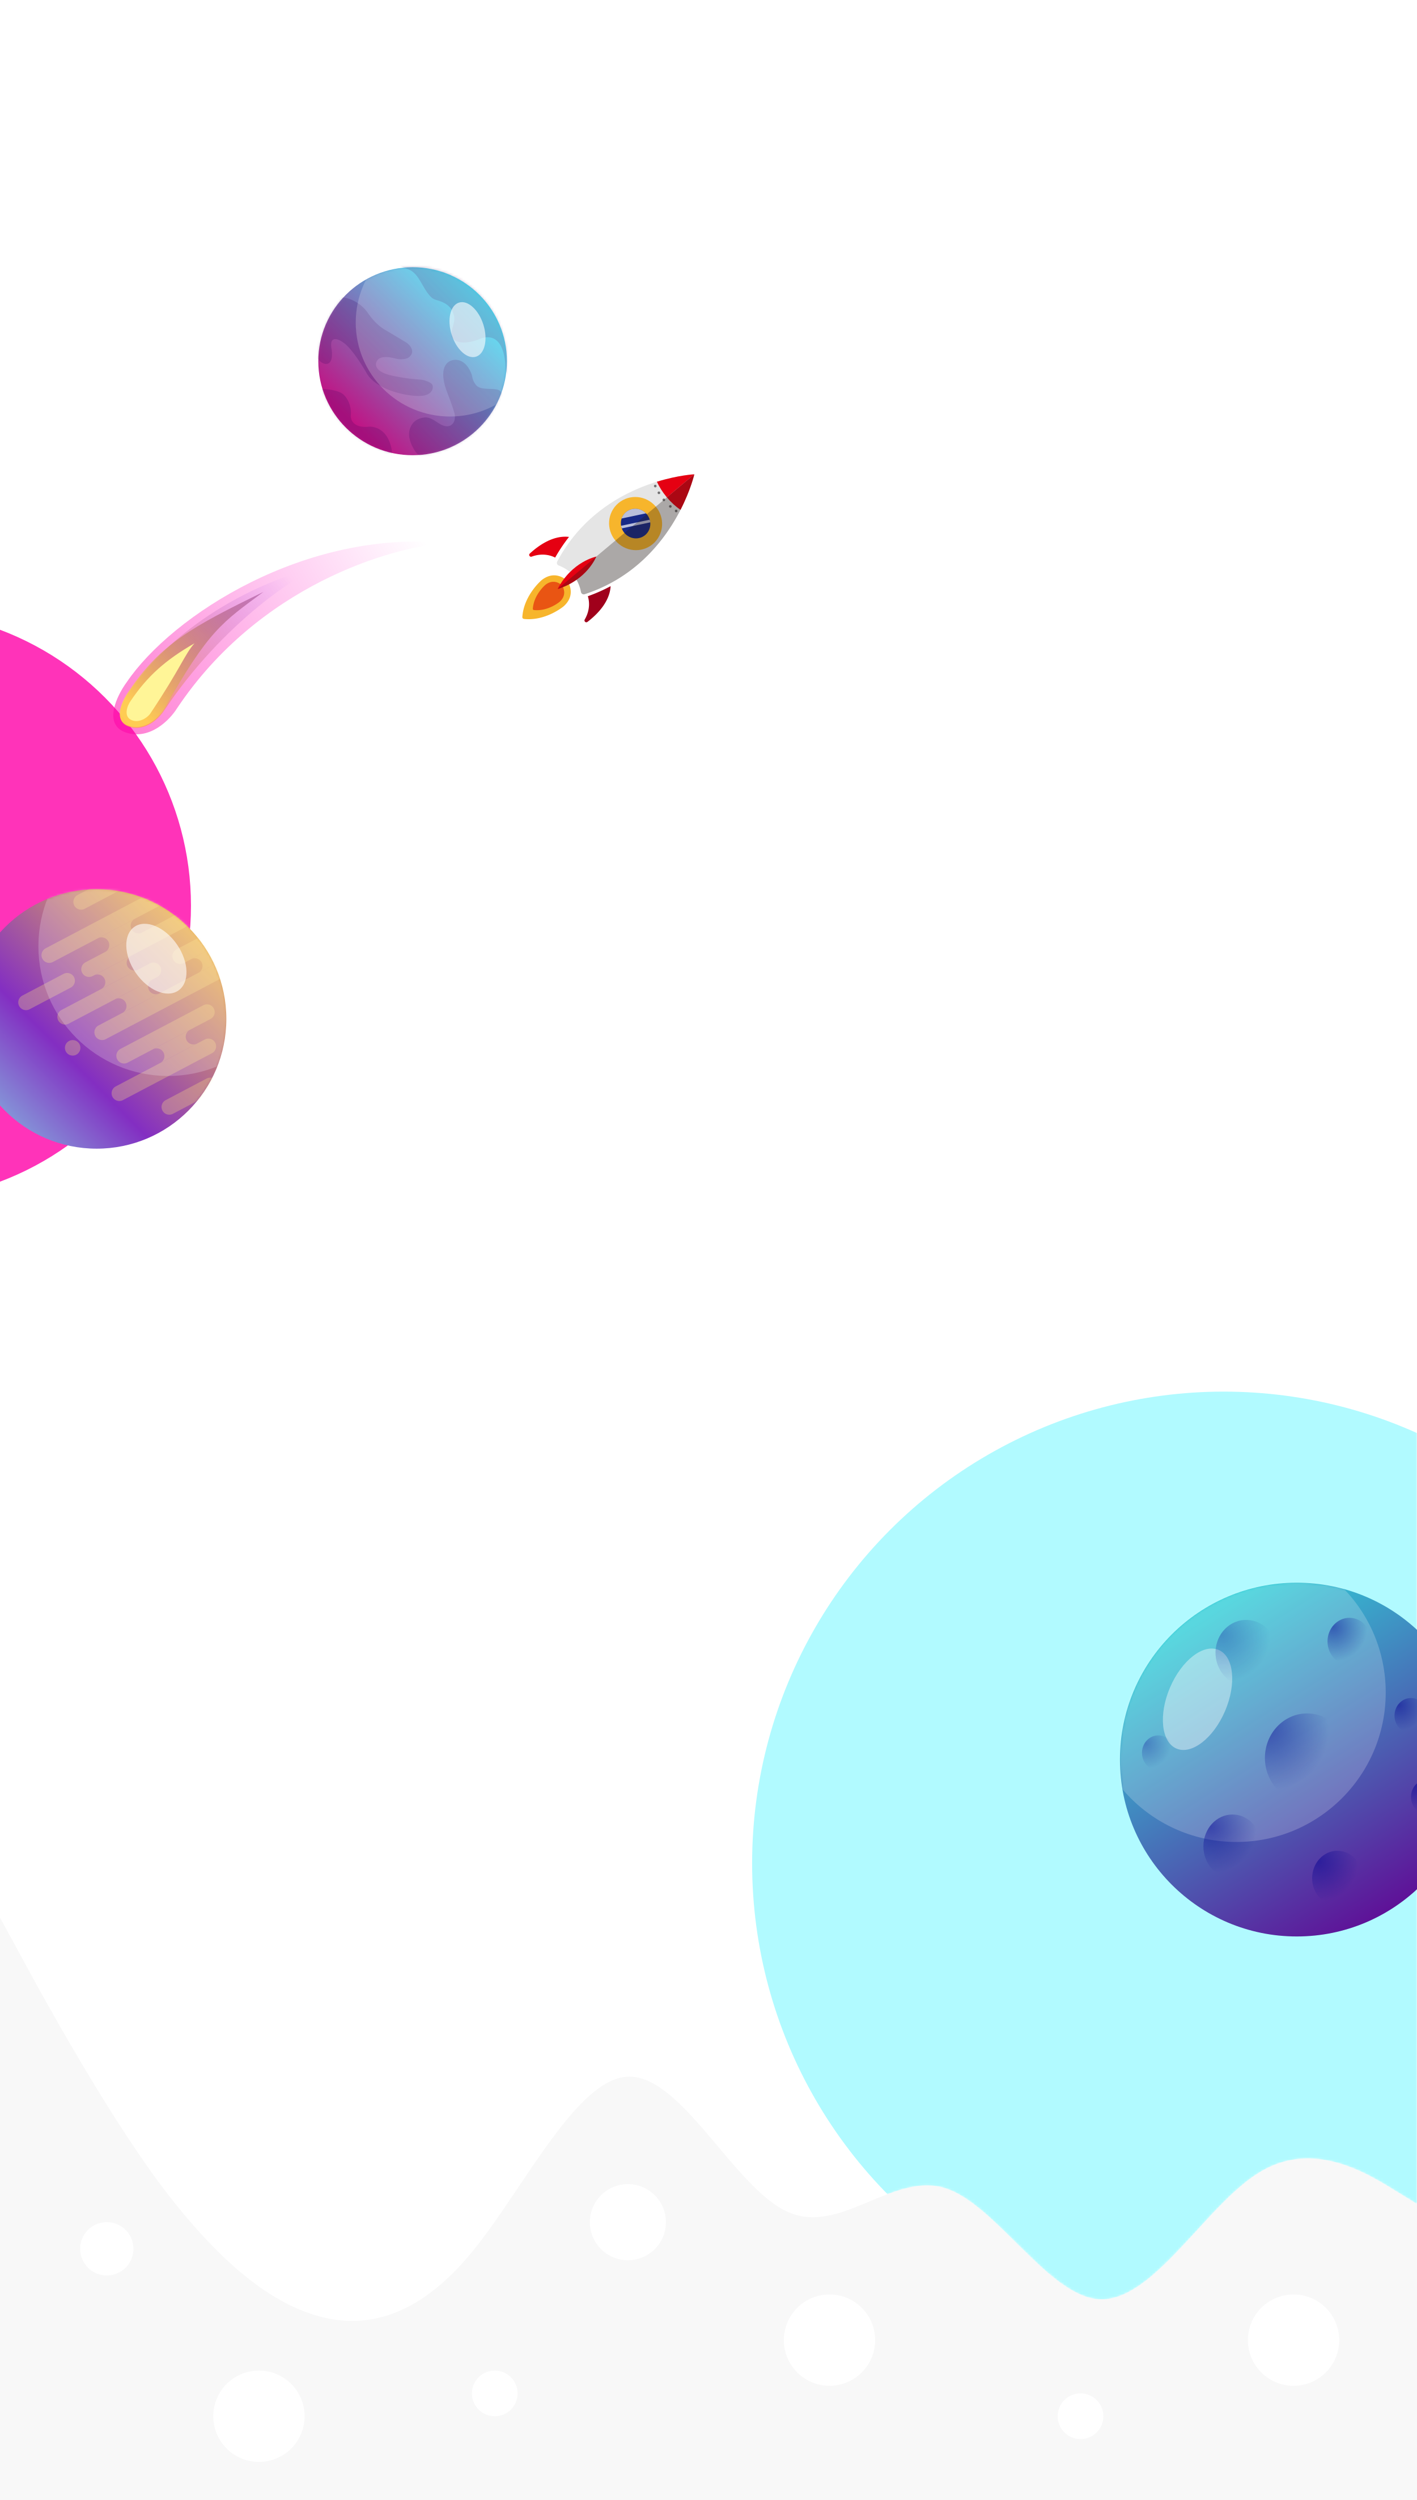 <svg xmlns="http://www.w3.org/2000/svg" width="601" height="1060" fill="none"><g clip-path="url(#a)"><mask id="c" width="601" height="984" x="0" y="0" maskUnits="userSpaceOnUse" style="mask-type:alpha"><path fill="#D9D9D9" fill-rule="evenodd" d="M601 0H0v813l11.018 20.228c11.019 20.228 33.556 60.685 55.593 91.027 22.537 30.342 44.574 50.57 67.112 57.313 22.036 6.743 44.574 0 66.61-26.971 6.512-7.969 13.067-17.705 19.64-27.467 15.672-23.276 31.446-46.703 46.971-46.703 12.602 0 25.048 14.758 37.512 29.537 9.827 11.652 19.665 23.318 29.6 27.776 11.546 5.3 23.23.418 34.907-4.461 10.609-4.432 21.213-8.863 31.704-5.653 10.003 3.061 20.109 13.068 30.225 23.085 12.169 12.051 24.352 24.114 36.385 24.114 13.487 0 26.794-14.487 40.137-29.012 8.954-9.748 17.924-19.514 26.975-24.929 22.037-13.486 44.574 0 55.593 6.742L601 934.369V0Z" clip-rule="evenodd"/><path fill="url(#b)" fill-rule="evenodd" d="M601 0H0v813l11.018 20.228c11.019 20.228 33.556 60.685 55.593 91.027 22.537 30.342 44.574 50.57 67.112 57.313 22.036 6.743 44.574 0 66.61-26.971 6.512-7.969 13.067-17.705 19.64-27.467 15.672-23.276 31.446-46.703 46.971-46.703 12.602 0 25.048 14.758 37.512 29.537 9.827 11.652 19.665 23.318 29.6 27.776 11.546 5.3 23.23.418 34.907-4.461 10.609-4.432 21.213-8.863 31.704-5.653 10.003 3.061 20.109 13.068 30.225 23.085 12.169 12.051 24.352 24.114 36.385 24.114 13.487 0 26.794-14.487 40.137-29.012 8.954-9.748 17.924-19.514 26.975-24.929 22.037-13.486 44.574 0 55.593 6.742L601 934.369V0Z" clip-rule="evenodd"/></mask><g filter="url(#d)" mask="url(#c)" opacity=".5"><circle cx="519" cy="790" r="200" fill="#64F6FF"/></g><path fill="#F8F8F8" fill-rule="evenodd" d="M601 934.369V1060H0V813l11.018 20.228c11.019 20.228 33.556 60.685 55.593 91.027 22.537 30.342 44.574 50.57 67.112 57.313 22.036 6.743 44.574 0 66.61-26.971 6.512-7.969 13.067-17.705 19.64-27.467 15.672-23.276 31.446-46.703 46.971-46.703 12.602 0 25.048 14.758 37.512 29.537 9.827 11.652 19.665 23.318 29.6 27.776 11.546 5.3 23.23.418 34.907-4.461 10.609-4.432 21.213-8.863 31.704-5.653 10.003 3.061 20.109 13.068 30.225 23.085 12.169 12.051 24.352 24.114 36.385 24.114 13.487 0 26.794-14.487 40.137-29.012 8.954-9.748 17.924-19.514 26.975-24.929 22.037-13.486 44.574 0 55.593 6.742L601 934.369Zm-334.686 23.897c-8.91 0-16.133-7.223-16.133-16.133S257.404 926 266.314 926s16.133 7.223 16.133 16.133-7.223 16.133-16.133 16.133Zm182.302 66.144c0 5.35 4.334 9.68 9.68 9.68s9.68-4.33 9.68-9.68-4.334-9.68-9.68-9.68a9.678 9.678 0 0 0-9.68 9.68Zm-96.797-12.91c-10.692 0-19.36-8.66-19.36-19.355 0-10.692 8.668-19.359 19.36-19.359s19.359 8.667 19.359 19.359c0 10.695-8.667 19.355-19.359 19.355ZM34 953.426c0 6.237 5.056 11.293 11.293 11.293 6.237 0 11.293-5.056 11.293-11.293 0-6.237-5.056-11.293-11.293-11.293-6.237 0-11.293 5.056-11.293 11.293Zm75.825 90.344c-10.692 0-19.36-8.67-19.36-19.36s8.668-19.36 19.36-19.36 19.359 8.67 19.359 19.36-8.667 19.36-19.359 19.36Zm419.456-51.625c0 10.695 8.667 19.355 19.36 19.355 10.691 0 19.359-8.66 19.359-19.355 0-10.692-8.668-19.359-19.359-19.359-10.693 0-19.36 8.667-19.36 19.359Zm-319.432 32.265a9.678 9.678 0 0 1-9.68-9.68c0-5.34 4.334-9.68 9.68-9.68s9.68 4.34 9.68 9.68c0 5.35-4.334 9.68-9.68 9.68Z" clip-rule="evenodd"/><path fill="url(#e)" d="M215 153.146C215 175.157 197.091 193 175 193s-40-17.843-40-39.854c0-22.01 17.909-39.853 40-39.853s40 17.843 40 39.853Z"/><mask id="g" width="80" height="80" x="135" y="113" maskUnits="userSpaceOnUse" style="mask-type:alpha"><path fill="url(#f)" d="M215 152.853c0 22.011-17.909 39.854-40 39.854s-40-17.843-40-39.854c0-22.01 17.909-39.853 40-39.853s40 17.843 40 39.853Z"/></mask><g mask="url(#g)"><path fill="#33005A" d="M173.439 114.299a48.052 48.052 0 0 0-1.312-.513c-7.786-2.919-8.267-8.611-.356-11.17l.759-.246a10.002 10.002 0 0 1 5.017-.295l28.375 5.609a10 10 0 0 1 7.731 7.262l10.614 40.275c.816 3.098-1.52 6.131-4.724 6.131-2.793 0-4.979-2.345-5.088-5.135-.553-14.177-7.122-14.445-11.808-12.155-6.118 2.11-8.823.879-10 0-2.823-2.344.541-6.438 0-9.67-.882-5.275-5-6.41-7.941-7.326a4.615 4.615 0 0 1-1.738-1.006c-3.62-3.275-5.008-9.919-9.529-11.761Z" opacity=".2"/></g><mask id="i" width="80" height="80" x="135" y="113" maskUnits="userSpaceOnUse" style="mask-type:alpha"><path fill="url(#h)" d="M215 153.146C215 175.157 197.091 193 175 193s-40-17.843-40-39.854c0-22.01 17.909-39.853 40-39.853s40 17.843 40 39.853Z"/></mask><g mask="url(#i)"><path fill="#33005A" d="M163.529 139.96c-2.98-1.66-5.481-4.319-7.512-7.276-4.12-5.996-12.818-9.023-18.546-4.538l-.4.313a10 10 0 0 0-3.836 7.874v10.926c0 6.259 6.974 10.105 7.529 3.871.11-1.231.012-2.378-.176-3.258-.941-5.861 2.941-4.2 5-2.638 3.059 1.876 7.745 9.182 9.706 12.601 4.118 7.912 18.824 10.55 23.824 9.964 3.204-.376 4.231-2.03 4.413-3.276.079-.547.047-1.153-.297-1.586-.783-.985-2.929-1.642-4.116-1.878-1.471-.293-4.883-.118-12.647-1.759-7.765-1.641-7.549-4.981-6.471-6.447 1.175-1.951 4.741-1.601 7.204-.979.89.225 1.791.439 2.709.433 2.835-.019 3.574-.75 4.205-1.505 1.764-2.11-.196-4.493-1.765-5.568l-8.824-5.274Z" opacity=".2"/></g><mask id="k" width="80" height="80" x="135" y="113" maskUnits="userSpaceOnUse" style="mask-type:alpha"><path fill="url(#j)" d="M215 153.146C215 175.157 197.091 193 175 193s-40-17.843-40-39.854c0-22.01 17.909-39.853 40-39.853s40 17.843 40 39.853Z"/></mask><g mask="url(#k)"><path fill="#33005A" d="M200.431 160.427c.242.969.753 1.888 1.374 2.71 1.739 2.3 5.923 1.451 8.761 1.953 3.209.568 3.002 4.085 1.372 6.906-4.121 7.133-9.291 16.127-9.291 16.315 0 .187-9.652 3.221-17.455 5.636-3.397 1.052-7.219.274-9.16-2.705-1.827-2.805-3.199-6.275-2.208-9.378 1.098-3.44 3.829-4.638 6.253-4.88 2.058-.205 3.862 1.089 5.596 2.217.42.273.845.524 1.252.748 1.398.767 3.161 1.17 4.463.25 1.887-1.332 1.713-3.936 1.259-5.368-.47-1.875-2.549-7.423-3.529-9.963-3.294-10.08 1.372-12.405 4.117-12.308 3.79 0 5.979 3.755 6.819 6.224.181.533.241 1.097.377 1.643Z" opacity=".2"/></g><mask id="m" width="80" height="80" x="135" y="113" maskUnits="userSpaceOnUse" style="mask-type:alpha"><path fill="url(#l)" d="M215 153.146C215 175.157 197.091 193 175 193s-40-17.843-40-39.854c0-22.01 17.909-39.853 40-39.853s40 17.843 40 39.853Z"/></mask><g mask="url(#m)"><path fill="#33005A" d="M146.176 167.798c-1.882-2.578-8.627-3.028-11.764-2.93l10.882 19.634 21.176 9.084c-.705-11.487-7.549-13.187-10.882-12.601-6.118.235-7.059-3.418-6.765-5.274.236-3.986-1.666-6.936-2.647-7.913Z" opacity=".2"/></g><mask id="o" width="80" height="80" x="135" y="113" maskUnits="userSpaceOnUse" style="mask-type:alpha"><path fill="url(#n)" d="M215 153.146C215 175.157 197.091 193 175 193s-40-17.843-40-39.854c0-22.01 17.909-39.853 40-39.853s40 17.843 40 39.853Z"/></mask><g mask="url(#o)"><path fill="#fff" d="M230.882 136.736c0 22.011-17.908 39.854-40 39.854-22.091 0-40-17.843-40-39.854 0-22.01 17.909-39.853 40-39.853 22.092 0 40 17.843 40 39.853Z" opacity=".2"/></g><path fill="#fff" d="M205.02 137.651c1.992 6.332.592 12.407-3.128 13.569-3.72 1.162-8.351-3.029-10.343-9.361-1.993-6.331-.592-12.406 3.128-13.568 3.72-1.162 8.35 3.029 10.343 9.36Z" opacity=".6"/><g filter="url(#p)" opacity=".8"><circle cx="-44" cy="384" r="125" fill="#FF00A8"/></g><circle cx="550" cy="746" r="75" fill="url(#q)"/><mask id="s" width="150" height="150" x="475" y="671" maskUnits="userSpaceOnUse" style="mask-type:alpha"><circle cx="550" cy="746" r="75" fill="url(#r)"/></mask><g mask="url(#s)"><circle cx="524.379" cy="717.584" r="63.354" fill="#fff" opacity=".2"/></g><ellipse cx="507.921" cy="720.43" fill="#fff" opacity=".4" rx="12.692" ry="22.741" transform="rotate(23.168 507.921 720.43)"/><ellipse cx="554.426" cy="745.301" fill="url(#t)" opacity=".5" rx="17.935" ry="18.866"/><ellipse cx="598.447" cy="727.366" fill="url(#u)" opacity=".5" rx="6.988" ry="7.453" style="mix-blend-mode:color-burn"/><ellipse cx="572.36" cy="695.922" fill="url(#v)" opacity=".5" rx="9.317" ry="10.015" style="mix-blend-mode:color-burn"/><ellipse cx="605.435" cy="761.839" fill="url(#w)" opacity=".5" rx="6.988" ry="7.453" style="mix-blend-mode:color-burn"/><ellipse cx="567.236" cy="796.311" fill="url(#x)" opacity=".5" rx="10.714" ry="11.646" style="mix-blend-mode:color-burn"/><ellipse cx="522.749" cy="782.801" fill="url(#y)" opacity=".5" rx="12.345" ry="13.509" style="mix-blend-mode:color-burn"/><ellipse cx="491.338" cy="743.205" fill="url(#z)" opacity=".3" rx="6.988" ry="7.453" style="mix-blend-mode:color-burn" transform="rotate(-3.973 491.338 743.205)"/><ellipse cx="528.689" cy="700.814" fill="url(#A)" opacity=".3" rx="13.152" ry="14.029" style="mix-blend-mode:color-burn" transform="rotate(-3.973 528.689 700.814)"/><circle cx="41" cy="432" r="55" fill="url(#B)"/><mask id="D" width="110" height="110" x="-14" y="377" maskUnits="userSpaceOnUse" style="mask-type:alpha"><circle cx="41" cy="432" r="55" fill="url(#C)"/></mask><g fill="#FFE380" mask="url(#D)" opacity=".3"><path d="M47.71 465.042a3.283 3.283 0 0 1 1.376-4.435l37.763-19.89a3.283 3.283 0 1 1 3.06 5.81l-37.763 19.889a3.283 3.283 0 0 1-4.435-1.374ZM40.41 439.202a3.283 3.283 0 0 1 1.374-4.435l63.617-33.507a3.283 3.283 0 1 1 3.06 5.81l-63.617 33.506a3.283 3.283 0 0 1-4.435-1.374ZM8.126 426.52a3.283 3.283 0 0 1 1.374-4.435l17.43-9.18a3.283 3.283 0 1 1 3.06 5.809l-17.43 9.18a3.283 3.283 0 0 1-4.434-1.374ZM49.724 449.138a3.283 3.283 0 0 1 1.375-4.435l35.15-18.513a3.283 3.283 0 0 1 3.06 5.81l-35.15 18.513a3.284 3.284 0 0 1-4.434-1.375ZM27.918 445.781a3.283 3.283 0 1 1 5.81-3.06 3.283 3.283 0 0 1-5.81 3.06Z"/><path d="M21.662 467.63a.1.1 0 0 1 .014-.008l58.85-30.996a3.283 3.283 0 0 0 3.06 5.81l-15.604 8.218a3.283 3.283 0 0 0-3.075-5.802L21.663 467.63ZM-.312 442.096l.007-.004 111.892-58.933-53.043 27.937a3.283 3.283 0 0 1-3.063-5.808l-15.608 8.221a3.283 3.283 0 0 1 3.053 5.813L-.312 442.096ZM8.713 452.185l.007-.003 111.889-58.932.01-.005-53.05 27.941a3.284 3.284 0 0 1-3.07-5.805l-15.601 8.217a3.284 3.284 0 0 1 3.053 5.814L8.713 452.185Z"/><path d="M95.379 402.828a3.283 3.283 0 0 1 1.368-4.432l-58.843 30.993-.015.008 43.246-22.778a3.284 3.284 0 0 1 3.075 5.802l68.643-36.154.006-.003-53.046 27.939a3.284 3.284 0 0 1-4.434-1.375ZM1.411 426.345l.007-.004 58.83-30.985a3.283 3.283 0 0 1-3.04-5.82l53.059-27.947-.02.011-68.65 36.158a3.284 3.284 0 0 1 3.052 5.814L1.411 426.345Z"/><path d="M24.703 432.631a3.283 3.283 0 0 1 1.375-4.435l37.473-19.737a3.283 3.283 0 0 1 3.06 5.81l-37.473 19.737a3.284 3.284 0 0 1-4.435-1.375ZM73.505 406.927a3.283 3.283 0 0 1 1.375-4.435l22.077-11.628a3.284 3.284 0 0 1 3.06 5.81L77.94 408.302a3.284 3.284 0 0 1-4.435-1.375ZM34.85 412.443a3.282 3.282 0 0 1 1.375-4.434l45.897-24.174a3.283 3.283 0 1 1 3.06 5.809l-45.897 24.174a3.283 3.283 0 0 1-4.435-1.375ZM17.982 406.485a3.283 3.283 0 0 1 1.375-4.435l46.478-24.48a3.284 3.284 0 0 1 3.06 5.81l-46.478 24.48a3.284 3.284 0 0 1-4.435-1.375ZM31.5 383.917a3.283 3.283 0 0 1 1.375-4.435l17.43-9.18a3.283 3.283 0 1 1 3.06 5.81l-17.43 9.18a3.284 3.284 0 0 1-4.435-1.375ZM68.895 470.851a3.283 3.283 0 0 1 1.375-4.435l17.43-9.18a3.284 3.284 0 0 1 3.06 5.81l-17.43 9.18a3.283 3.283 0 0 1-4.435-1.375Z"/></g><mask id="F" width="110" height="110" x="-14" y="377" maskUnits="userSpaceOnUse" style="mask-type:alpha"><circle cx="41" cy="432" r="55" fill="url(#E)"/></mask><g mask="url(#F)"><circle cx="71.29" cy="401.179" r="55" fill="#fff" opacity=".2"/></g><ellipse cx="66.325" cy="406.455" fill="#fff" opacity=".6" rx="10.613" ry="16.41" transform="rotate(-34.554 66.325 406.455)"/><path fill="url(#G)" d="M75.027 300.386c34.822-52.158 90.733-68.499 114.335-70.151-59.711-5.864-116.345 30.605-135.586 58.946-4.267 5.795-10.284 18.195-.223 21.435 10.062 3.24 18.508-5.47 21.474-10.23Z" opacity=".5"/><path fill="url(#H)" d="M69.818 300.962c24.338-36.454 57.833-59.192 69.806-62.123-43.269 10.592-71.355 34.625-84.659 54.292-2.982 4.05-7.188 12.717-.155 14.982 7.032 2.264 12.935-3.824 15.008-7.151Z" opacity=".8"/><path fill="url(#I)" d="M69.643 300.635c18.858-33.415 24.55-36.713 42.099-49.693-30.206 14.701-43.648 22.194-56.952 41.861-2.982 4.051-7.188 12.718-.155 14.982 7.032 2.264 12.935-3.823 15.008-7.15Z" opacity=".8"/><path fill="#FFF597" d="M63.867 302.349c12.946-19.391 14.407-24.864 18.614-29.602-12.31 7.083-19.951 13.903-27.028 24.365-1.586 2.154-2.944 6.369-.083 7.969 3.43 1.918 7.395-.962 8.497-2.732Z"/><path fill="#E5E5E5" d="M294.485 201.084s-39.485 1.908-58.148 36.987c-.34.637-.027 1.443.661 1.697a16.16 16.16 0 0 1 6.174 4.1l.146.154.126.17a16.169 16.169 0 0 1 2.965 6.792c.131.721.87 1.169 1.556.945 37.786-12.289 46.52-50.845 46.52-50.845Z"/><path fill="#E50012" d="M278.619 204.237c1.005 2.212 2.422 4.474 4.223 6.62l11.645-9.771s-6.695.325-15.868 3.151Z"/><path fill="#E50012" d="M288.626 216.163c-2.003-1.373-3.985-3.162-5.786-5.308l11.645-9.771s-1.483 6.536-5.859 15.079Z"/><path fill="#717071" d="M277.501 206.424c.2.238.55.273.782.078a.557.557 0 0 0 .059-.784.556.556 0 0 0-.782-.078.556.556 0 0 0-.059.784ZM286.364 216.986a.555.555 0 0 0 .782.078.555.555 0 0 0 .058-.783.557.557 0 0 0-.782-.079.556.556 0 0 0-.058.784ZM279.047 209.288a.554.554 0 0 0 .781.078.555.555 0 0 0 .059-.784.556.556 0 0 0-.782-.078.556.556 0 0 0-.058.784ZM283.888 215.057c.2.238.55.273.782.079a.557.557 0 0 0 .059-.784.556.556 0 0 0-.782-.078.555.555 0 0 0-.059.783ZM281.139 212.282c.2.238.55.273.782.079a.557.557 0 0 0 .059-.784.556.556 0 0 0-.782-.078.555.555 0 0 0-.059.783Z"/><path stroke="#F7B52C" stroke-miterlimit="10" stroke-width="10" d="M264.843 225.956c2.25 2.682 6.195 3.076 8.81.882 2.616-2.195 2.912-6.148.662-8.83-2.25-2.681-6.194-3.076-8.81-.881-2.615 2.195-2.912 6.148-.662 8.829Z"/><path fill="#182987" d="M273.653 226.838c-2.616 2.195-6.559 1.801-8.81-.882a6.46 6.46 0 0 1-1.417-3.047 6.286 6.286 0 0 1 .236-3.081 6.021 6.021 0 0 1 1.843-2.701c2.491-2.09 6.188-1.831 8.477.516.115.114.226.238.333.365.107.128.215.268.312.404.24.333.441.682.606 1.043.136.289.249.584.333.886.111.368.185.744.223 1.123.214 1.985-.517 4.016-2.136 5.374Z"/><path fill="#fff" d="m273.982 217.643-10.32 2.185a6.026 6.026 0 0 1 1.843-2.701c2.49-2.09 6.188-1.831 8.477.516ZM275.789 221.464l-12.067 2.555a6.09 6.09 0 0 1-.296-1.11l12.14-2.568c.111.368.185.745.223 1.123Z" opacity=".7"/><path fill="#231815" d="M294.485 201.084s-8.734 38.556-46.521 50.843c-.686.224-1.426-.224-1.557-.945a16.142 16.142 0 0 0-2.965-6.792l-.126-.17 51.169-42.936Z" opacity=".3"/><path fill="#F7B52C" d="M241.029 246.935a3.71 3.71 0 0 0-.98-1.167c-1.465-1.153-5.534-3.589-10.31.181 0 0-7.587 6.366-8.195 15.653a.765.765 0 0 0 .678.808c9.251 1.014 16.838-5.353 16.838-5.353 4.542-4.049 2.85-8.479 1.969-10.122Z"/><path fill="#E95513" d="M238.614 248.61a2.444 2.444 0 0 0-.635-.756c-.948-.746-3.583-2.323-6.677.117 0 0-4.914 4.123-5.307 10.139a.499.499 0 0 0 .439.523c5.992.657 10.906-3.466 10.906-3.466 2.941-2.622 1.845-5.492 1.276-6.555l-.002-.002Z"/><path fill="#E50012" d="M241.343 227.634a69.72 69.72 0 0 0-5.883 8.774c-1.48-.778-5.124-2.175-9.957-.412-.781.287-1.415-.729-.805-1.296 3.636-3.361 9.886-7.868 16.645-7.066Z"/><path fill="#A0001B" d="M258.988 248.514a69.583 69.583 0 0 1-9.663 4.27c.51 1.593 1.252 5.424-1.323 9.877-.418.72.473 1.521 1.137 1.018 3.942-2.997 9.465-8.369 9.849-15.165Z"/><path fill="#E50012" d="m236.5 249.739 16.4-13.762s-10.333 2.052-16.4 13.762ZM252.9 235.977l-16.4 13.762c12.585-3.941 16.4-13.762 16.4-13.762Z"/><path fill="#231815" d="M252.901 235.977s-3.816 9.821-16.401 13.762Z" opacity=".3"/></g><defs><linearGradient id="q" x1="510.87" x2="596.817" y1="685.674" y2="821" gradientUnits="userSpaceOnUse"><stop stop-color="#30CDD7"/><stop offset="1" stop-color="#630092"/></linearGradient><linearGradient id="I" x1="59.048" x2="120.588" y1="302.522" y2="241.933" gradientUnits="userSpaceOnUse"><stop stop-color="#FFD84E"/><stop offset="1" stop-color="#6C057D" stop-opacity=".44"/></linearGradient><linearGradient id="f" x1="210.294" x2="152.863" y1="123.256" y2="182.075" gradientUnits="userSpaceOnUse"><stop stop-color="#27F2FF"/><stop offset="1" stop-color="#C11384"/></linearGradient><linearGradient id="h" x1="210.294" x2="152.863" y1="123.549" y2="182.368" gradientUnits="userSpaceOnUse"><stop stop-color="#27F2FF"/><stop offset="1" stop-color="#C11384"/></linearGradient><linearGradient id="j" x1="210.294" x2="152.863" y1="123.549" y2="182.368" gradientUnits="userSpaceOnUse"><stop stop-color="#27F2FF"/><stop offset="1" stop-color="#C11384"/></linearGradient><linearGradient id="l" x1="210.294" x2="152.863" y1="123.549" y2="182.368" gradientUnits="userSpaceOnUse"><stop stop-color="#27F2FF"/><stop offset="1" stop-color="#C11384"/></linearGradient><linearGradient id="n" x1="210.294" x2="152.863" y1="123.549" y2="182.368" gradientUnits="userSpaceOnUse"><stop stop-color="#27F2FF"/><stop offset="1" stop-color="#C11384"/></linearGradient><linearGradient id="e" x1="210.294" x2="152.863" y1="123.549" y2="182.368" gradientUnits="userSpaceOnUse"><stop stop-color="#27F2FF"/><stop offset="1" stop-color="#C11384"/></linearGradient><linearGradient id="r" x1="510.87" x2="596.817" y1="685.674" y2="821" gradientUnits="userSpaceOnUse"><stop stop-color="#30CDD7"/><stop offset="1" stop-color="#630092"/></linearGradient><linearGradient id="b" x1="38.5" x2="602.386" y1="316.5" y2="490.721" gradientUnits="userSpaceOnUse"><stop stop-color="#000225"/><stop offset=".929" stop-color="#39197E"/></linearGradient><linearGradient id="B" x1="96" x2="-3.372" y1="388.425" y2="487" gradientUnits="userSpaceOnUse"><stop stop-color="#FFCC3F"/><stop offset=".641" stop-color="#832EC2"/><stop offset=".995" stop-color="#85BBE0"/></linearGradient><linearGradient id="C" x1="96" x2="-3.372" y1="388.425" y2="487" gradientUnits="userSpaceOnUse"><stop stop-color="#FFCC3F"/><stop offset=".641" stop-color="#832EC2"/><stop offset=".995" stop-color="#85BBE0"/></linearGradient><linearGradient id="E" x1="96" x2="-3.372" y1="388.425" y2="487" gradientUnits="userSpaceOnUse"><stop stop-color="#FFCC3F"/><stop offset=".641" stop-color="#832EC2"/><stop offset=".995" stop-color="#85BBE0"/></linearGradient><linearGradient id="G" x1="181.803" x2="50.022" y1="231.844" y2="305.99" gradientUnits="userSpaceOnUse"><stop stop-color="#FF00C7" stop-opacity="0"/><stop offset="1" stop-color="#FF00A6"/></linearGradient><linearGradient id="H" x1="59.223" x2="120.763" y1="302.849" y2="242.261" gradientUnits="userSpaceOnUse"><stop stop-color="#FFA34E"/><stop offset="1" stop-color="#9C4EFF" stop-opacity="0"/></linearGradient><radialGradient id="z" cx="0" cy="0" r="1" gradientTransform="matrix(8.152 7.686 -7.34 7.784 485.981 738.547)" gradientUnits="userSpaceOnUse"><stop stop-color="#030092"/><stop offset="1" stop-color="#07048C" stop-opacity="0"/></radialGradient><radialGradient id="A" cx="0" cy="0" r="1" gradientTransform="rotate(43.315 -612.087 999.027) scale(21.089 20.138)" gradientUnits="userSpaceOnUse"><stop stop-color="#030092"/><stop offset="1" stop-color="#07048C" stop-opacity="0"/></radialGradient><radialGradient id="t" cx="0" cy="0" r="1" gradientTransform="matrix(22.826 15.373 -14.614 21.699 536.491 732.491)" gradientUnits="userSpaceOnUse"><stop stop-color="#030092"/><stop offset="1" stop-color="#07048C" stop-opacity="0"/></radialGradient><radialGradient id="v" cx="0" cy="0" r="1" gradientTransform="matrix(10.87 10.329 -9.867 10.384 565.217 689.663)" gradientUnits="userSpaceOnUse"><stop stop-color="#030092"/><stop offset="1" stop-color="#07048C" stop-opacity="0"/></radialGradient><radialGradient id="w" cx="0" cy="0" r="1" gradientTransform="matrix(8.152 7.686 -7.34 7.784 600.078 757.18)" gradientUnits="userSpaceOnUse"><stop stop-color="#030092"/><stop offset="1" stop-color="#07048C" stop-opacity="0"/></radialGradient><radialGradient id="x" cx="0" cy="0" r="1" gradientTransform="matrix(12.5 12.01 -11.479 11.947 559.022 789.032)" gradientUnits="userSpaceOnUse"><stop stop-color="#030092"/><stop offset="1" stop-color="#07048C" stop-opacity="0"/></radialGradient><radialGradient id="y" cx="0" cy="0" r="1" gradientTransform="rotate(44.048 -700.498 1021.62) scale(20.038 19.156)" gradientUnits="userSpaceOnUse"><stop stop-color="#030092"/><stop offset="1" stop-color="#07048C" stop-opacity="0"/></radialGradient><radialGradient id="u" cx="0" cy="0" r="1" gradientTransform="matrix(8.152 7.686 -7.34 7.784 593.09 722.708)" gradientUnits="userSpaceOnUse"><stop stop-color="#030092"/><stop offset="1" stop-color="#07048C" stop-opacity="0"/></radialGradient><filter id="p" width="850" height="850" x="-469" y="-41" color-interpolation-filters="sRGB" filterUnits="userSpaceOnUse"><feFlood flood-opacity="0" result="BackgroundImageFix"/><feBlend in="SourceGraphic" in2="BackgroundImageFix" result="shape"/><feGaussianBlur result="effect1_foregroundBlur_226_2747" stdDeviation="150"/></filter><filter id="d" width="1100" height="1100" x="-31" y="240" color-interpolation-filters="sRGB" filterUnits="userSpaceOnUse"><feFlood flood-opacity="0" result="BackgroundImageFix"/><feBlend in="SourceGraphic" in2="BackgroundImageFix" result="shape"/><feGaussianBlur result="effect1_foregroundBlur_226_2747" stdDeviation="175"/></filter><clipPath id="a"><path fill="#fff" d="M0 0h601v1060H0z"/></clipPath></defs></svg>